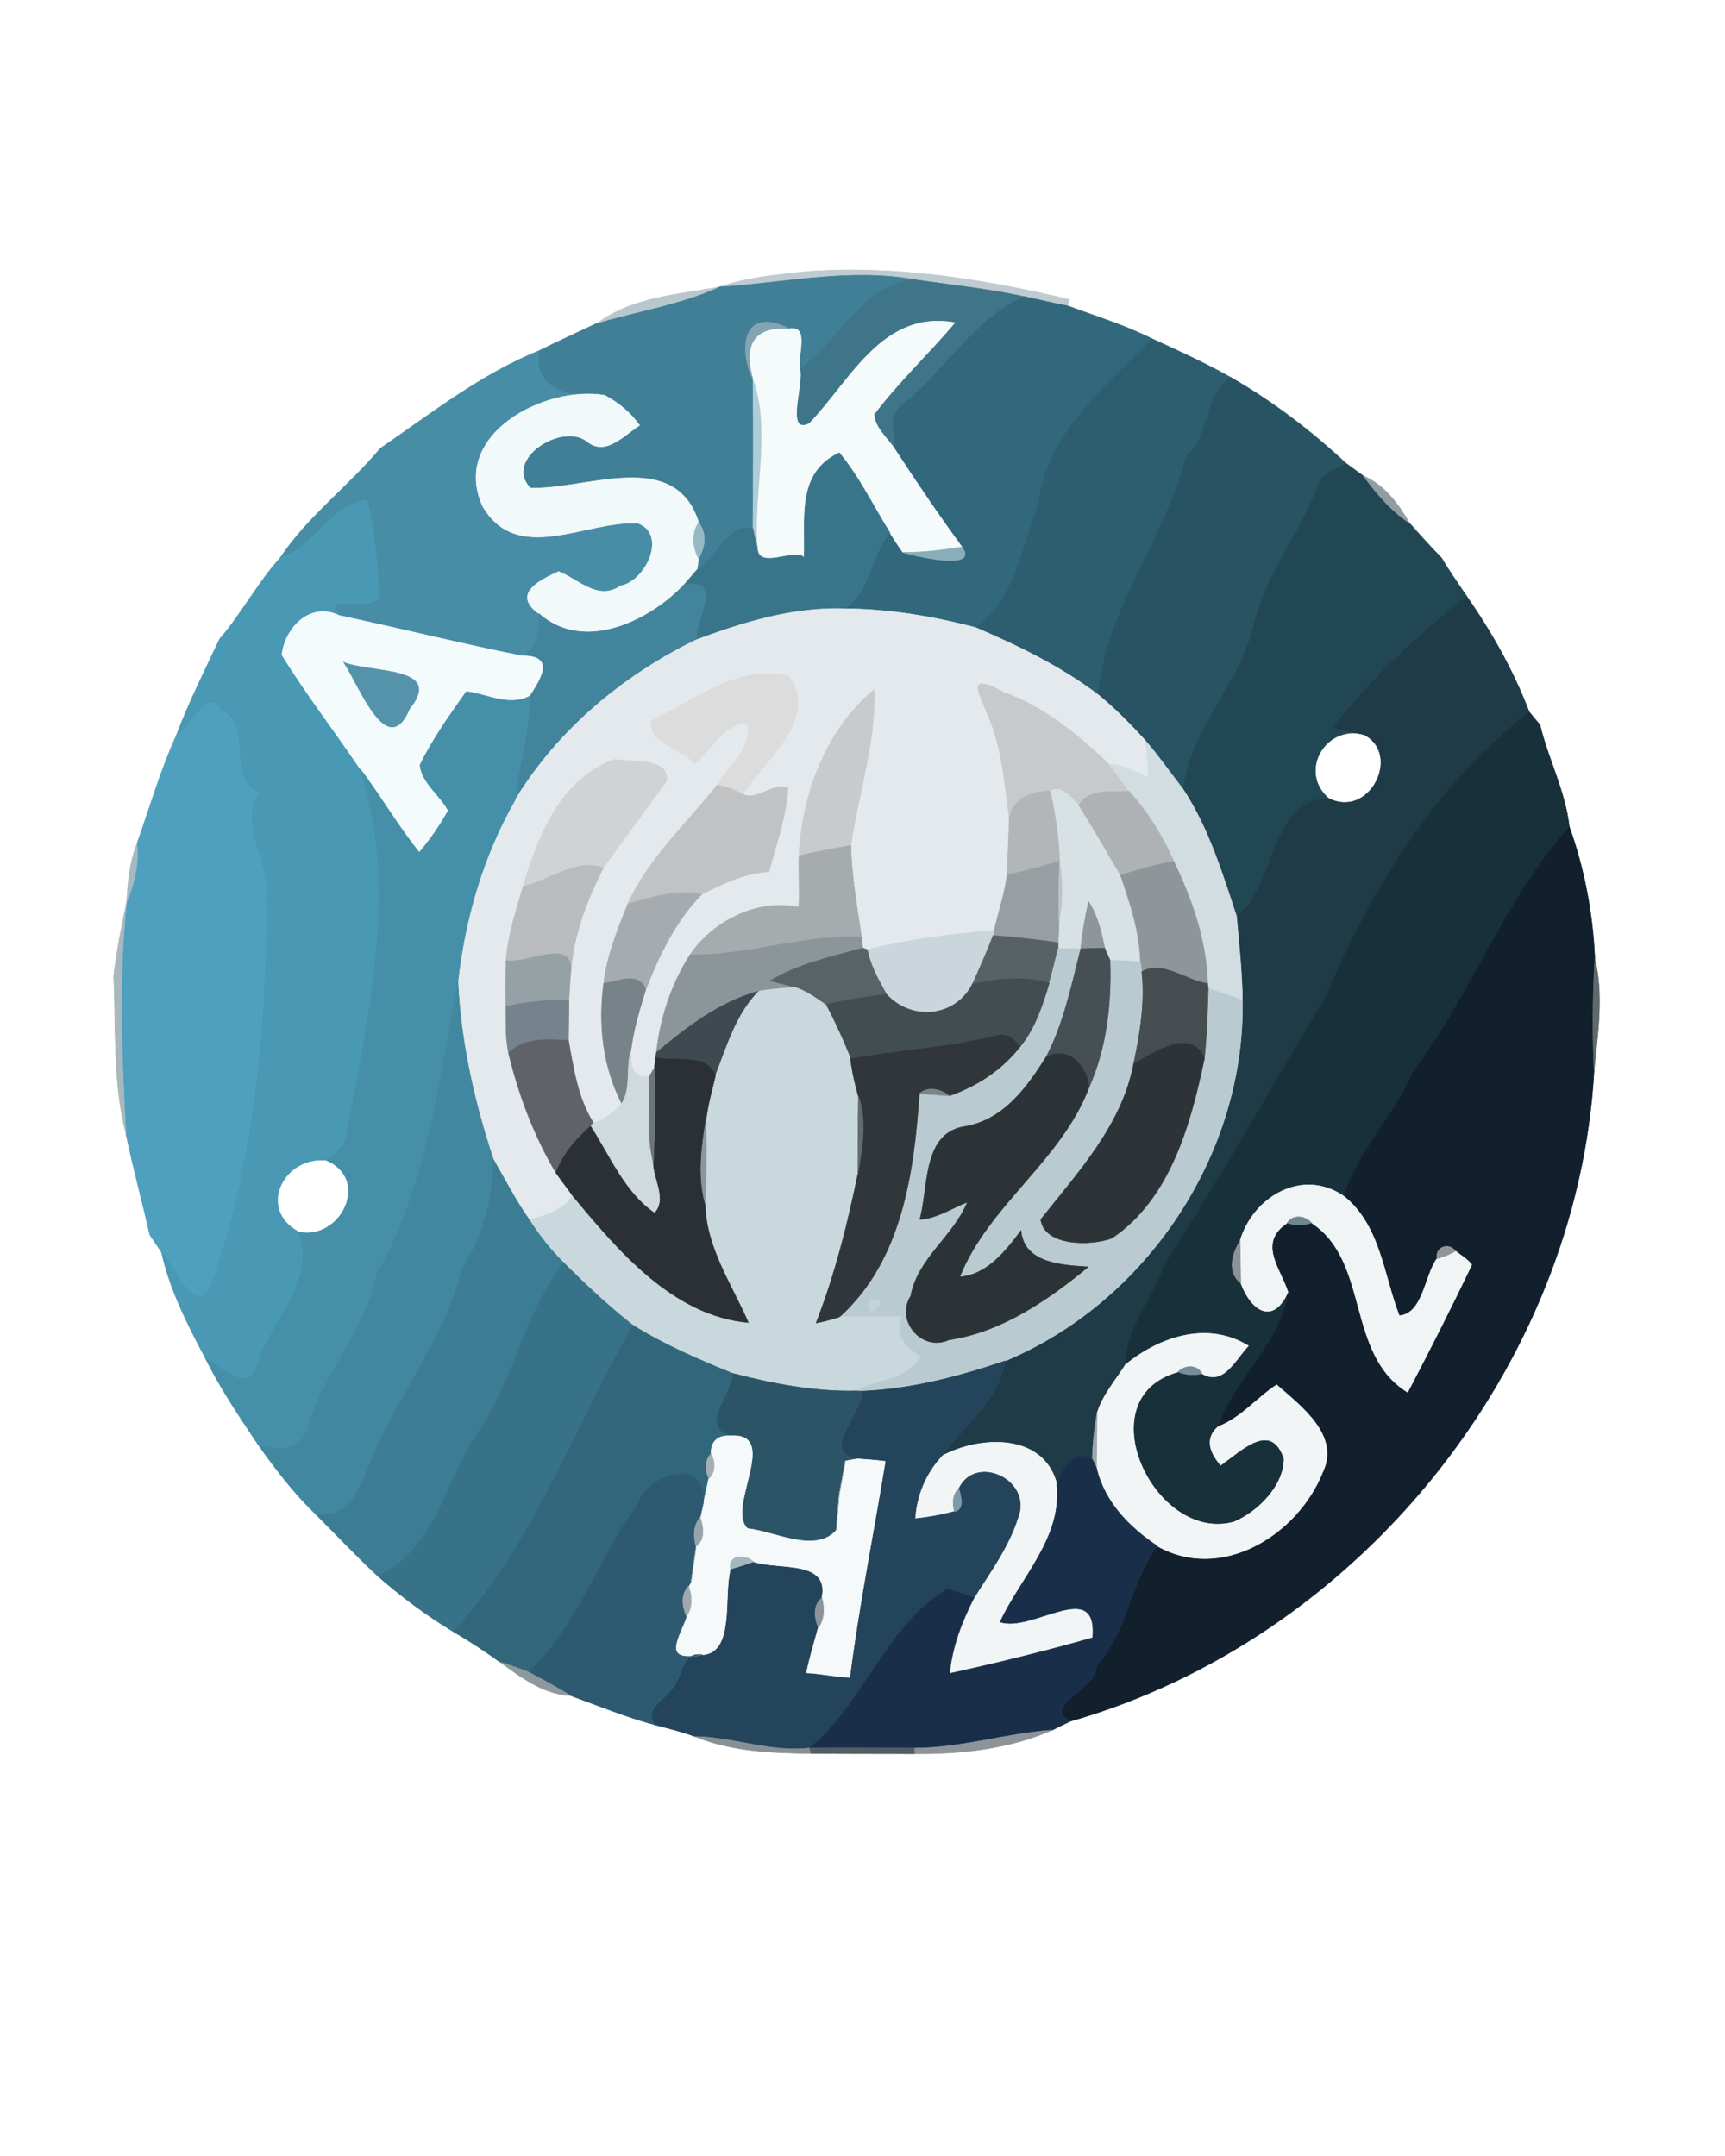 <?xml version="1.0" encoding="UTF-8" ?>
<!DOCTYPE svg PUBLIC "-//W3C//DTD SVG 1.1//EN" "http://www.w3.org/Graphics/SVG/1.1/DTD/svg11.dtd">
<svg width="300pt" height="375pt" viewBox="0 0 300 375" version="1.1" xmlns="http://www.w3.org/2000/svg">
<g id="#fdfdfdff">
</g>
<g id="#f3f4f4ff">
</g>
<g id="#becbd0ff">
<path fill="#becbd0" stroke="#becbd0" stroke-width="0.094" opacity="1.00" d=" M 140.21 47.24 C 155.61 46.07 171.00 48.54 185.95 52.08 L 185.69 53.20 C 183.15 52.75 180.66 52.10 178.14 51.59 C 171.89 50.24 165.53 49.58 159.21 48.66 C 147.77 46.56 136.40 49.25 124.99 49.92 C 129.91 48.26 135.08 47.75 140.21 47.24 Z" />
</g>
<g id="#407f96ff">
<path fill="#407f96" stroke="#407f96" stroke-width="0.094" opacity="1.00" d=" M 124.99 49.92 C 136.40 49.25 147.77 46.56 159.21 48.66 C 150.08 49.14 145.97 59.36 139.09 64.19 C 138.67 61.70 140.81 56.58 137.27 57.17 C 128.87 53.02 128.53 61.12 130.95 65.99 C 131.08 74.63 131.01 83.28 130.94 91.92 C 126.77 90.66 124.58 97.07 121.20 99.13 C 121.28 98.63 121.43 97.64 121.51 97.14 C 122.82 94.77 122.82 92.67 121.50 90.85 C 117.38 77.81 101.90 85.26 92.24 84.89 C 87.39 79.91 97.84 73.25 102.19 76.85 C 105.37 79.38 108.60 75.63 111.23 73.98 C 109.67 71.77 107.54 70.01 105.15 68.75 C 99.58 69.37 92.31 67.80 93.81 60.97 C 97.19 59.30 100.62 57.74 104.02 56.13 C 111.01 54.06 118.33 52.93 124.99 49.92 Z" />
</g>
<g id="#3f7588ff">
<path fill="#3f7588" stroke="#3f7588" stroke-width="0.094" opacity="1.00" d=" M 139.09 64.19 C 145.97 59.36 150.08 49.14 159.21 48.66 C 165.53 49.58 171.89 50.24 178.14 51.59 C 169.51 55.35 164.42 64.30 157.22 70.19 C 154.23 72.00 155.53 75.47 155.73 78.29 C 154.48 76.28 152.17 74.53 152.00 72.08 C 156.23 66.45 161.50 61.53 166.07 56.12 C 153.48 53.87 147.97 66.15 140.74 73.68 C 136.45 75.72 139.88 66.70 139.09 64.19 Z" />
</g>
<g id="#b8c7cdff">
<path fill="#b8c7cd" stroke="#b8c7cd" stroke-width="0.094" opacity="1.00" d=" M 104.02 56.13 C 110.00 51.69 117.92 51.23 124.99 49.92 C 118.33 52.93 111.01 54.06 104.02 56.13 Z" />
</g>
<g id="#32687cff">
<path fill="#32687c" stroke="#32687c" stroke-width="0.094" opacity="1.00" d=" M 157.22 70.19 C 164.42 64.30 169.51 55.35 178.14 51.59 C 180.66 52.10 183.15 52.75 185.69 53.20 C 190.59 55.01 195.62 56.55 200.31 58.90 C 192.30 67.33 181.92 75.30 180.62 87.63 C 177.73 95.03 176.53 104.23 169.67 109.15 C 162.22 107.20 154.57 105.92 146.86 105.88 C 151.58 102.80 151.31 96.25 154.81 92.74 C 155.53 93.87 156.25 95.00 157.04 96.08 C 158.34 96.53 170.52 99.55 167.30 95.14 C 163.28 89.63 159.44 84.00 155.73 78.29 C 155.53 75.47 154.23 72.00 157.22 70.19 Z" />
</g>
<g id="#eeeeeeff">
</g>
<g id="#f5fafbff">
<path fill="#f5fafb" stroke="#f5fafb" stroke-width="0.094" opacity="1.00" d=" M 140.74 73.68 C 147.97 66.15 153.48 53.87 166.07 56.12 C 161.50 61.53 156.23 66.45 152.00 72.08 C 152.17 74.53 154.48 76.28 155.73 78.29 C 159.44 84.00 163.28 89.63 167.30 95.14 C 163.90 95.66 160.49 96.11 157.04 96.08 C 156.25 95.00 155.53 93.87 154.81 92.74 C 151.89 88.07 149.48 83.02 145.96 78.76 C 138.49 82.30 140.12 90.16 139.86 96.99 C 138.38 95.20 131.78 99.30 131.71 95.27 C 130.90 85.69 134.15 75.14 130.95 65.99 C 129.17 59.86 131.20 56.65 137.27 57.17 C 140.81 56.58 138.67 61.70 139.09 64.19 C 139.88 66.70 136.45 75.72 140.74 73.68 Z" />
</g>
<g id="#83a4b0ff">
<path fill="#83a4b0" stroke="#83a4b0" stroke-width="0.094" opacity="1.00" d=" M 130.95 65.99 C 128.53 61.12 128.87 53.02 137.27 57.17 C 131.20 56.65 129.17 59.86 130.95 65.99 Z" />
</g>
<g id="#2c5e70ff">
<path fill="#2c5e70" stroke="#2c5e70" stroke-width="0.094" opacity="1.00" d=" M 200.31 58.90 C 204.93 61.02 209.57 63.12 214.00 65.62 C 209.30 68.63 210.51 75.65 206.33 79.28 C 202.61 93.69 192.25 105.95 190.99 120.84 C 184.49 115.91 177.13 112.36 169.67 109.15 C 176.53 104.23 177.73 95.03 180.62 87.63 C 181.92 75.30 192.30 67.33 200.31 58.90 Z" />
</g>
<g id="#488da6ff">
<path fill="#488da6" stroke="#488da6" stroke-width="0.094" opacity="1.00" d=" M 66.14 77.99 C 75.06 71.87 83.70 65.06 93.81 60.97 C 92.31 67.80 99.58 69.37 105.15 68.75 C 94.64 67.00 78.32 75.64 83.94 88.04 C 89.96 98.40 101.97 90.49 110.91 90.99 C 116.14 92.86 112.39 101.09 107.90 101.91 C 104.02 104.61 100.62 100.79 97.16 99.41 C 93.59 101.03 89.04 103.36 93.74 106.75 C 93.74 109.60 93.57 112.53 90.76 114.08 C 80.13 111.95 69.60 109.32 59.00 107.06 C 55.54 102.53 64.40 106.88 65.95 103.72 C 65.52 98.19 65.26 92.21 63.82 87.03 C 57.37 87.78 54.69 95.23 48.76 96.99 C 53.55 89.78 60.65 84.60 66.14 77.99 Z" />
</g>
<g id="#b0cdd7ff">
<path fill="#b0cdd7" stroke="#b0cdd7" stroke-width="0.094" opacity="1.00" d=" M 130.95 65.99 C 134.15 75.14 130.90 85.69 131.71 95.27 C 131.41 94.16 131.16 93.04 130.94 91.92 C 131.01 83.28 131.08 74.63 130.95 65.99 Z" />
</g>
<g id="#275363ff">
<path fill="#275363" stroke="#275363" stroke-width="0.094" opacity="1.00" d=" M 206.33 79.28 C 210.51 75.65 209.30 68.63 214.00 65.62 C 221.27 69.77 227.95 74.88 234.07 80.57 C 232.39 81.59 230.12 82.30 229.24 84.19 C 226.32 92.51 220.41 99.45 218.16 108.04 C 216.00 118.66 207.11 126.38 205.78 137.31 C 203.59 134.48 201.54 131.53 199.20 128.82 C 196.63 125.99 193.95 123.26 190.99 120.84 C 192.25 105.95 202.61 93.69 206.33 79.28 Z" />
</g>
<g id="#f2f9fbff">
<path fill="#f2f9fb" stroke="#f2f9fb" stroke-width="0.094" opacity="1.00" d=" M 83.94 88.04 C 78.32 75.64 94.64 67.00 105.15 68.75 C 107.54 70.01 109.67 71.77 111.23 73.98 C 108.60 75.63 105.37 79.38 102.19 76.85 C 97.84 73.25 87.39 79.91 92.24 84.89 C 101.90 85.26 117.38 77.81 121.50 90.85 C 120.28 92.78 120.41 95.18 121.51 97.14 C 121.43 97.64 121.28 98.63 121.20 99.13 C 120.44 100.02 119.67 100.91 118.89 101.80 C 112.78 108.18 101.44 113.57 93.74 106.75 C 89.04 103.36 93.59 101.03 97.16 99.41 C 100.62 100.79 104.02 104.61 107.90 101.91 C 112.39 101.09 116.14 92.86 110.91 90.99 C 101.97 90.49 89.96 98.40 83.94 88.04 Z" />
</g>
<g id="#e9e9e9ff">
</g>
<g id="#39758aff">
<path fill="#39758a" stroke="#39758a" stroke-width="0.094" opacity="1.00" d=" M 139.86 96.99 C 140.12 90.16 138.49 82.30 145.96 78.76 C 149.48 83.02 151.89 88.07 154.81 92.74 C 151.31 96.25 151.58 102.80 146.86 105.88 C 137.92 105.57 129.35 108.22 121.09 111.28 C 120.97 107.42 125.98 100.38 118.89 101.80 C 119.67 100.91 120.44 100.02 121.20 99.13 C 124.58 97.07 126.77 90.66 130.94 91.92 C 131.16 93.04 131.41 94.16 131.71 95.27 C 131.78 99.30 138.38 95.20 139.86 96.99 Z" />
</g>
<g id="#224754ff">
<path fill="#224754" stroke="#224754" stroke-width="0.094" opacity="1.00" d=" M 229.24 84.19 C 230.12 82.30 232.39 81.59 234.07 80.57 C 235.07 81.32 236.10 82.05 237.12 82.78 C 239.40 85.86 241.91 88.85 245.13 90.98 C 246.95 93.06 248.80 95.10 250.73 97.08 C 252.04 99.34 253.58 101.46 255.03 103.64 C 246.72 110.49 238.19 117.98 231.81 126.65 C 233.14 126.93 235.81 127.47 237.15 127.74 C 230.49 125.98 225.70 134.26 231.07 138.87 C 220.90 138.79 222.03 154.09 215.05 159.36 C 212.55 151.79 210.19 144.04 205.78 137.31 C 207.11 126.38 216.00 118.66 218.16 108.04 C 220.41 99.45 226.32 92.51 229.24 84.19 Z" />
</g>
<g id="#909ea2ff">
<path fill="#909ea2" stroke="#909ea2" stroke-width="0.094" opacity="1.00" d=" M 237.12 82.78 C 240.78 84.33 243.19 87.64 245.13 90.98 C 241.91 88.85 239.40 85.86 237.12 82.78 Z" />
</g>
<g id="#4998b4ff">
<path fill="#4998b4" stroke="#4998b4" stroke-width="0.094" opacity="1.00" d=" M 48.76 96.99 C 54.69 95.23 57.37 87.78 63.82 87.03 C 65.26 92.21 65.52 98.19 65.95 103.72 C 64.40 106.88 55.54 102.53 59.00 107.06 C 53.94 104.62 49.63 109.12 49.02 113.89 C 53.22 120.72 58.16 127.08 62.64 133.75 C 69.28 154.20 64.21 176.34 60.29 197.19 C 60.03 199.34 58.31 200.58 56.72 201.80 C 49.30 201.07 44.61 210.34 51.98 214.30 C 54.95 222.84 47.43 229.41 44.87 236.92 C 43.40 242.77 38.50 237.86 35.68 236.16 C 32.58 230.31 29.53 224.32 28.09 217.81 C 30.70 219.78 33.63 229.14 36.59 223.63 C 44.19 201.84 46.38 178.59 46.20 155.63 C 46.90 149.52 41.17 143.65 45.04 138.08 C 39.02 134.70 44.22 126.77 38.46 123.53 C 35.93 119.26 33.23 126.90 30.71 127.82 C 32.85 122.10 35.61 116.66 38.20 111.14 C 42.05 106.68 44.80 101.38 48.76 96.99 Z" />
</g>
<g id="#97b9c3ff">
<path fill="#97b9c3" stroke="#97b9c3" stroke-width="0.094" opacity="1.00" d=" M 121.50 90.85 C 122.82 92.67 122.82 94.77 121.51 97.14 C 120.41 95.18 120.28 92.78 121.50 90.85 Z" />
</g>
<g id="#8aaeb9ff">
<path fill="#8aaeb9" stroke="#8aaeb9" stroke-width="0.094" opacity="1.00" d=" M 167.30 95.14 C 170.52 99.55 158.34 96.53 157.04 96.08 C 160.49 96.11 163.90 95.66 167.30 95.14 Z" />
</g>
<g id="#e4e4e4ff">
</g>
<g id="#42849bff">
<path fill="#42849b" stroke="#42849b" stroke-width="0.094" opacity="1.00" d=" M 93.74 106.75 C 101.44 113.57 112.78 108.18 118.89 101.80 C 125.98 100.38 120.97 107.42 121.09 111.28 C 108.26 117.55 97.01 126.93 89.55 139.20 C 90.12 133.27 92.17 127.36 92.03 121.13 C 94.14 117.89 96.56 114.02 90.76 114.08 C 93.57 112.53 93.74 109.60 93.74 106.75 Z" />
</g>
<g id="#1e3b47ff">
<path fill="#1e3b47" stroke="#1e3b47" stroke-width="0.094" opacity="1.00" d=" M 231.81 126.65 C 238.19 117.98 246.72 110.49 255.03 103.64 C 259.40 109.92 263.20 116.65 265.94 123.82 C 249.49 136.74 238.45 154.56 230.47 173.58 C 221.16 188.94 212.48 204.54 202.71 219.57 C 200.72 225.52 195.56 231.35 195.76 237.33 C 194.04 240.09 191.77 242.61 190.81 245.77 C 190.31 248.39 190.07 251.10 189.95 253.78 C 186.97 251.85 184.48 255.57 183.80 258.11 C 181.50 249.24 170.47 249.65 163.75 253.27 C 167.54 248.01 173.55 243.90 174.81 236.71 C 199.42 226.44 216.54 200.71 216.08 173.99 C 216.02 169.08 215.48 164.23 215.05 159.36 C 222.03 154.09 220.90 138.79 231.07 138.87 C 238.32 142.51 243.83 131.05 237.15 127.74 C 235.81 127.47 233.14 126.93 231.81 126.65 Z" />
</g>
<g id="#f4fbfcff">
<path fill="#f4fbfc" stroke="#f4fbfc" stroke-width="0.094" opacity="1.00" d=" M 49.02 113.89 C 49.63 109.12 53.94 104.62 59.00 107.06 C 69.60 109.32 80.13 111.95 90.76 114.08 C 96.56 114.02 94.14 117.89 92.03 121.13 C 88.48 122.94 84.70 120.73 81.11 120.29 C 78.22 124.39 75.22 128.55 73.04 133.09 C 73.38 136.19 76.51 138.27 77.96 140.98 C 76.54 143.58 74.82 146.01 72.92 148.27 C 69.18 143.65 66.23 138.48 62.64 133.75 C 58.16 127.08 53.22 120.72 49.02 113.89 M 59.78 115.20 C 62.57 119.41 67.39 132.42 71.25 123.24 C 77.27 115.83 64.59 117.13 59.78 115.20 Z" />
</g>
<g id="#e3e9ecff">
<path fill="#e3e9ec" stroke="#e3e9ec" stroke-width="0.094" opacity="1.00" d=" M 121.09 111.28 C 129.35 108.22 137.92 105.57 146.86 105.88 C 154.57 105.92 162.22 107.20 169.67 109.15 C 177.13 112.36 184.49 115.91 190.99 120.84 C 193.95 123.26 196.63 125.99 199.20 128.82 C 199.52 130.93 199.71 133.05 199.67 135.19 C 197.44 134.32 195.37 132.95 192.89 132.94 C 187.50 127.82 181.66 122.96 174.58 120.43 C 167.41 116.49 170.81 121.33 171.45 123.61 C 174.25 129.41 174.62 135.91 175.52 142.18 C 175.44 145.50 175.26 148.83 175.14 152.16 C 174.73 155.45 173.64 158.60 172.91 161.82 C 165.48 162.46 158.09 163.35 150.85 165.18 L 150.05 164.90 C 149.99 164.42 149.89 163.46 149.83 162.98 C 149.08 157.68 148.08 152.40 147.98 147.03 C 149.30 138.00 152.33 129.15 152.05 119.93 C 143.61 126.96 139.46 138.10 138.96 148.87 C 138.86 151.83 139.08 154.82 138.92 157.79 C 131.83 156.25 123.94 160.19 120.02 166.06 C 116.74 171.16 114.84 177.06 114.15 183.07 L 114.03 183.91 C 113.98 184.37 113.86 185.29 113.80 185.75 C 113.58 186.12 113.13 186.87 112.91 187.24 C 109.86 187.71 109.71 185.17 109.71 182.79 C 110.15 179.13 111.24 175.59 112.32 172.08 C 114.67 166.10 117.48 160.22 122.03 155.54 C 125.73 153.71 129.50 151.84 133.73 151.63 C 134.99 146.79 136.79 141.98 137.04 136.95 C 134.25 136.23 131.65 139.29 129.15 138.15 C 132.97 132.37 142.43 125.07 137.27 117.67 C 128.72 115.32 120.71 121.77 113.25 125.40 C 112.66 129.25 118.65 130.29 120.83 132.83 C 123.85 130.59 125.65 125.59 130.01 125.93 C 130.75 130.29 126.72 133.13 124.75 136.52 C 119.41 143.27 112.77 149.26 109.18 157.22 C 107.41 161.68 105.54 166.24 104.99 171.05 C 104.03 178.27 104.85 185.46 108.12 191.94 C 106.74 193.41 105.20 194.76 103.22 195.33 C 100.49 191.03 99.75 185.90 98.87 180.98 C 98.89 179.22 98.93 175.69 98.95 173.93 C 99.03 172.34 99.13 170.76 99.25 169.19 C 99.72 162.73 102.03 156.63 104.95 150.92 C 108.57 145.87 112.29 140.89 115.92 135.85 C 116.61 131.61 109.06 132.62 106.98 132.08 C 97.68 135.23 93.53 145.40 90.99 154.14 C 89.78 158.39 88.31 162.64 88.01 167.08 C 87.93 169.74 87.91 172.40 87.97 175.06 C 88.03 177.74 87.87 180.48 88.44 183.13 C 90.19 190.40 92.87 197.55 96.69 203.99 C 97.61 205.32 98.61 206.59 99.54 207.90 C 98.09 210.58 94.80 211.37 92.08 212.20 C 89.70 208.85 87.85 205.18 85.79 201.64 C 82.47 191.60 80.15 181.32 79.64 170.73 C 80.87 159.69 84.02 148.88 89.55 139.20 C 97.01 126.93 108.26 117.55 121.09 111.28 Z" />
</g>
<g id="#e2e3e3ff">
</g>
<g id="#5493aaff">
<path fill="#5493aa" stroke="#5493aa" stroke-width="0.094" opacity="1.00" d=" M 59.78 115.20 C 64.59 117.13 77.27 115.83 71.25 123.24 C 67.39 132.42 62.57 119.41 59.78 115.20 Z" />
</g>
<g id="#dcdcdcff">
<path fill="#dcdcdc" stroke="#dcdcdc" stroke-width="0.094" opacity="1.00" d=" M 113.25 125.40 C 120.71 121.77 128.72 115.32 137.27 117.67 C 142.43 125.07 132.97 132.37 129.15 138.15 C 127.80 137.32 126.28 136.87 124.75 136.52 C 126.72 133.13 130.75 130.29 130.01 125.93 C 125.65 125.59 123.85 130.59 120.83 132.83 C 118.65 130.29 112.66 129.25 113.25 125.40 Z" />
</g>
<g id="#458fa8ff">
<path fill="#458fa8" stroke="#458fa8" stroke-width="0.094" opacity="1.00" d=" M 81.11 120.29 C 84.70 120.73 88.48 122.94 92.03 121.13 C 92.17 127.36 90.12 133.27 89.55 139.20 C 84.02 148.88 80.87 159.69 79.64 170.73 C 76.33 187.79 74.24 206.36 65.55 221.44 C 63.68 231.29 56.08 238.86 53.45 248.58 C 52.17 252.45 48.02 252.36 44.82 251.17 C 41.57 246.30 38.27 241.43 35.68 236.16 C 38.50 237.86 43.40 242.77 44.87 236.92 C 47.43 229.41 54.95 222.84 51.98 214.30 C 59.32 215.81 64.56 205.08 56.72 201.80 C 58.31 200.58 60.03 199.34 60.29 197.19 C 64.21 176.34 69.28 154.20 62.64 133.75 C 66.23 138.48 69.18 143.65 72.92 148.27 C 74.82 146.01 76.54 143.58 77.96 140.98 C 76.51 138.27 73.38 136.19 73.04 133.09 C 75.22 128.55 78.22 124.39 81.11 120.29 Z" />
</g>
<g id="#c9cacbff">
<path fill="#c9cacb" stroke="#c9cacb" stroke-width="0.094" opacity="1.00" d=" M 138.96 148.87 C 139.46 138.10 143.61 126.96 152.05 119.93 C 152.33 129.15 149.30 138.00 147.98 147.03 C 144.97 147.61 141.92 148.07 138.96 148.87 Z" />
</g>
<g id="#c8c9caff">
<path fill="#c8c9ca" stroke="#c8c9ca" stroke-width="0.094" opacity="1.00" d=" M 171.45 123.61 C 170.81 121.33 167.41 116.49 174.58 120.43 C 181.66 122.96 187.50 127.82 192.89 132.94 C 194.06 134.47 195.22 136.02 196.34 137.59 C 193.22 137.87 189.45 137.04 187.60 140.06 C 186.18 138.76 184.88 136.51 182.65 137.56 C 179.51 137.65 176.26 138.72 175.52 142.18 C 174.62 135.91 174.25 129.41 171.45 123.61 Z" />
</g>
<g id="#4ea0beff">
<path fill="#4ea0be" stroke="#4ea0be" stroke-width="0.094" opacity="1.00" d=" M 30.71 127.82 C 33.23 126.90 35.93 119.26 38.46 123.53 C 44.22 126.77 39.02 134.70 45.04 138.08 C 41.17 143.65 46.90 149.52 46.20 155.63 C 46.38 178.59 44.19 201.84 36.59 223.63 C 33.63 229.14 30.70 219.78 28.09 217.81 C 27.42 216.81 26.73 215.82 26.07 214.81 C 24.71 208.93 23.14 203.09 21.90 197.19 C 21.16 183.77 20.59 170.37 22.01 156.99 C 23.37 153.72 24.17 150.29 23.82 146.75 C 26.06 140.42 27.92 133.94 30.71 127.82 Z" />
</g>
<g id="#18303aff">
<path fill="#18303a" stroke="#18303a" stroke-width="0.094" opacity="1.00" d=" M 230.47 173.58 C 238.45 154.56 249.49 136.74 265.94 123.82 C 266.56 124.58 267.19 125.33 267.83 126.09 C 269.26 132.07 272.22 137.58 272.92 143.78 C 261.62 156.39 255.83 173.09 245.61 186.62 C 242.39 194.20 236.13 200.15 233.71 208.06 C 226.47 203.08 217.90 208.20 215.66 215.84 C 214.18 218.14 213.45 221.39 215.79 223.18 C 217.80 228.40 221.55 230.26 223.99 224.75 C 222.98 233.31 214.69 239.77 211.88 248.12 C 209.44 250.23 210.46 252.70 212.30 254.85 C 215.94 252.24 221.11 247.07 223.32 253.73 C 223.29 258.37 218.92 262.89 214.61 264.72 C 200.80 268.52 188.70 243.11 204.86 238.63 C 206.23 239.15 207.63 239.25 209.07 238.93 C 212.79 241.14 214.88 236.39 217.12 234.09 C 210.01 229.72 201.77 232.49 195.76 237.33 C 195.56 231.35 200.72 225.52 202.71 219.57 C 212.48 204.54 221.16 188.94 230.47 173.58 Z" />
</g>
<g id="#bcbec0ff">
</g>
<g id="#e5e8e9ff">
</g>
<g id="#d2dde1ff">
<path fill="#d2dde1" stroke="#d2dde1" stroke-width="0.094" opacity="1.00" d=" M 199.20 128.82 C 201.54 131.53 203.59 134.48 205.78 137.31 C 210.19 144.04 212.55 151.79 215.05 159.36 C 215.48 164.23 216.02 169.08 216.08 173.99 C 214.12 173.22 212.12 172.56 210.13 171.92 L 210.02 171.07 C 209.84 163.59 207.32 156.45 204.11 149.78 C 202.18 145.35 199.56 141.19 196.34 137.59 C 195.22 136.02 194.06 134.47 192.89 132.94 C 195.37 132.95 197.44 134.32 199.67 135.19 C 199.71 133.05 199.52 130.93 199.20 128.82 Z" />
</g>
<g id="#d1d2d3ff">
<path fill="#d1d2d3" stroke="#d1d2d3" stroke-width="0.094" opacity="1.00" d=" M 106.98 132.08 C 109.06 132.62 116.61 131.61 115.92 135.85 C 112.29 140.89 108.57 145.87 104.95 150.92 C 100.03 149.18 95.66 153.19 90.99 154.14 C 93.53 145.40 97.68 135.23 106.98 132.08 Z" />
</g>
<g id="#c0c2c3ff">
<path fill="#c0c2c3" stroke="#c0c2c3" stroke-width="0.094" opacity="1.00" d=" M 109.18 157.22 C 112.77 149.26 119.41 143.27 124.75 136.52 C 126.28 136.87 127.80 137.32 129.15 138.15 C 131.65 139.29 134.25 136.23 137.04 136.95 C 136.79 141.98 134.99 146.79 133.73 151.63 C 129.50 151.84 125.73 153.71 122.03 155.54 C 117.61 154.64 113.37 156.09 109.18 157.22 Z" />
</g>
<g id="#d8e1e3ff">
<path fill="#d8e1e3" stroke="#d8e1e3" stroke-width="0.094" opacity="1.00" d=" M 182.65 137.56 C 184.88 136.51 186.18 138.76 187.60 140.06 C 190.15 144.04 192.48 148.15 194.87 152.23 C 196.53 157.09 198.22 162.08 198.33 167.26 C 196.57 167.16 194.81 167.08 193.05 167.01 C 192.82 166.48 192.36 165.43 192.12 164.90 C 191.56 162.09 190.88 159.25 189.32 156.81 C 188.73 159.52 188.21 162.25 187.96 165.01 C 186.65 165.00 185.34 164.99 184.03 164.98 L 184.04 163.98 C 184.08 162.72 184.13 161.47 184.19 160.23 C 184.82 156.74 184.85 153.25 184.27 149.76 C 184.17 145.63 183.51 141.58 182.65 137.56 Z" />
</g>
<g id="#b2b6b8ff">
<path fill="#b2b6b8" stroke="#b2b6b8" stroke-width="0.094" opacity="1.00" d=" M 175.52 142.18 C 176.26 138.72 179.51 137.65 182.65 137.56 C 183.51 141.58 184.17 145.63 184.27 149.76 C 181.26 150.71 178.21 151.49 175.14 152.16 C 175.26 148.83 175.44 145.50 175.52 142.18 Z" />
</g>
<g id="#aeb2b4ff">
<path fill="#aeb2b4" stroke="#aeb2b4" stroke-width="0.094" opacity="1.00" d=" M 187.60 140.06 C 189.45 137.04 193.22 137.87 196.34 137.59 C 199.56 141.19 202.18 145.35 204.11 149.78 C 200.98 150.42 197.90 151.26 194.87 152.23 C 192.48 148.15 190.15 144.04 187.60 140.06 Z" />
</g>
<g id="#11202cff">
<path fill="#11202c" stroke="#11202c" stroke-width="0.094" opacity="1.00" d=" M 245.61 186.62 C 255.83 173.09 261.62 156.39 272.92 143.78 C 275.55 151.15 277.02 158.89 277.36 166.70 C 276.99 173.20 276.93 179.73 277.23 186.24 C 274.24 238.10 235.95 285.12 186.15 299.38 C 180.88 296.75 191.14 293.57 190.67 289.76 C 196.11 283.60 196.52 275.40 201.23 268.88 C 212.44 275.26 225.73 266.93 230.04 256.03 C 233.05 249.62 226.33 244.66 222.02 240.86 C 218.56 243.16 215.83 246.61 211.88 248.12 C 214.69 239.77 222.98 233.31 223.99 224.75 C 222.76 220.68 218.57 216.26 223.86 212.71 C 225.27 213.17 226.68 213.17 228.10 212.70 C 238.33 219.42 234.02 235.51 244.81 242.16 C 248.65 234.83 252.39 227.45 255.96 219.99 C 255.22 218.98 254.09 218.38 253.15 217.61 C 251.96 216.02 249.57 216.88 249.91 218.92 C 247.73 221.96 247.50 228.52 243.35 228.85 C 240.60 221.76 240.06 213.13 233.71 208.06 C 236.13 200.15 242.39 194.20 245.61 186.62 Z" />
</g>
<g id="#a5b9c0ff">
<path fill="#a5b9c0" stroke="#a5b9c0" stroke-width="0.094" opacity="1.00" d=" M 22.01 156.99 C 22.25 153.52 22.51 150.01 23.82 146.75 C 24.17 150.29 23.37 153.72 22.01 156.99 Z" />
</g>
<g id="#a6abaeff">
<path fill="#a6abae" stroke="#a6abae" stroke-width="0.094" opacity="1.00" d=" M 138.96 148.87 C 141.92 148.07 144.97 147.61 147.98 147.03 C 148.08 152.40 149.08 157.68 149.83 162.98 C 139.76 162.48 130.10 166.26 120.02 166.06 C 123.94 160.19 131.83 156.25 138.92 157.79 C 139.08 154.82 138.86 151.83 138.96 148.87 Z" />
</g>
<g id="#b9bcbeff">
<path fill="#b9bcbe" stroke="#b9bcbe" stroke-width="0.094" opacity="1.00" d=" M 90.99 154.14 C 95.66 153.19 100.03 149.18 104.95 150.92 C 102.03 156.63 99.72 162.73 99.25 169.19 C 99.96 162.87 91.69 167.71 88.01 167.08 C 88.31 162.64 89.78 158.39 90.99 154.14 Z" />
</g>
<g id="#989fa2ff">
<path fill="#989fa2" stroke="#989fa2" stroke-width="0.094" opacity="1.00" d=" M 175.14 152.16 C 178.21 151.49 181.26 150.71 184.27 149.76 C 184.16 153.24 184.07 156.74 184.19 160.23 C 184.13 161.47 184.08 162.72 184.04 163.98 C 180.28 163.39 176.51 163.02 172.73 162.70 L 172.91 161.82 C 173.64 158.60 174.73 155.45 175.14 152.16 Z" />
</g>
<g id="#bec5c8ff">
<path fill="#bec5c8" stroke="#bec5c8" stroke-width="0.094" opacity="1.00" d=" M 184.27 149.76 C 184.85 153.25 184.82 156.74 184.19 160.23 C 184.07 156.74 184.16 153.24 184.27 149.76 Z" />
</g>
<g id="#8e9699ff">
<path fill="#8e9699" stroke="#8e9699" stroke-width="0.094" opacity="1.00" d=" M 194.87 152.23 C 197.90 151.26 200.98 150.42 204.11 149.78 C 207.32 156.45 209.84 163.59 210.02 171.07 C 206.24 170.56 202.19 166.92 198.57 169.02 C 198.51 168.58 198.39 167.70 198.33 167.26 C 198.22 162.08 196.53 157.09 194.87 152.23 Z" />
<path fill="#8e9699" stroke="#8e9699" stroke-width="0.094" opacity="1.00" d=" M 189.32 156.81 C 190.88 159.25 191.56 162.09 192.12 164.90 C 190.73 164.93 189.34 164.97 187.96 165.01 C 188.21 162.25 188.73 159.52 189.32 156.81 Z" />
</g>
<g id="#a5abaeff">
<path fill="#a5abae" stroke="#a5abae" stroke-width="0.094" opacity="1.00" d=" M 109.18 157.22 C 113.37 156.09 117.61 154.64 122.03 155.54 C 117.48 160.22 114.67 166.10 112.32 172.08 C 110.97 168.86 107.51 170.73 104.99 171.05 C 105.54 166.24 107.41 161.68 109.18 157.22 Z" />
</g>
<g id="#a9b8bdff">
<path fill="#a9b8bd" stroke="#a9b8bd" stroke-width="0.094" opacity="1.00" d=" M 19.76 169.75 C 20.31 165.46 21.09 161.21 22.01 156.99 C 20.59 170.37 21.16 183.77 21.90 197.19 C 19.59 188.21 20.20 178.92 19.76 169.75 Z" />
</g>
<g id="#cad6dbff">
<path fill="#cad6db" stroke="#cad6db" stroke-width="0.094" opacity="1.00" d=" M 150.85 165.18 C 158.09 163.35 165.48 162.46 172.91 161.82 L 172.73 162.70 C 171.63 165.55 170.40 168.35 169.13 171.14 C 166.10 177.10 158.38 177.61 154.14 172.90 C 152.82 170.43 151.35 167.98 150.85 165.18 Z" />
</g>
<g id="#8c9599ff">
<path fill="#8c9599" stroke="#8c9599" stroke-width="0.094" opacity="1.00" d=" M 120.02 166.06 C 130.10 166.26 139.76 162.48 149.83 162.98 C 149.89 163.46 149.99 164.42 150.05 164.90 C 144.54 166.40 138.85 167.64 133.90 170.60 C 135.35 170.96 136.81 171.27 138.24 171.73 C 136.15 171.88 134.06 172.05 131.99 172.38 C 125.28 174.17 119.45 178.64 114.15 183.07 C 114.84 177.06 116.74 171.16 120.02 166.06 Z" />
</g>
<g id="#586264ff">
<path fill="#586264" stroke="#586264" stroke-width="0.094" opacity="1.00" d=" M 169.13 171.14 C 170.40 168.35 171.63 165.55 172.73 162.70 C 176.51 163.02 180.28 163.39 184.04 163.98 L 184.03 164.98 C 183.55 166.99 183.07 169.00 182.48 170.99 C 178.06 169.64 173.54 170.28 169.13 171.14 Z" />
</g>
<g id="#596367ff">
<path fill="#596367" stroke="#596367" stroke-width="0.094" opacity="1.00" d=" M 133.90 170.60 C 138.85 167.64 144.54 166.40 150.05 164.90 L 150.85 165.18 C 151.35 167.98 152.82 170.43 154.14 172.90 C 150.63 173.48 147.06 173.77 143.64 174.80 C 141.93 173.64 140.24 172.35 138.24 171.73 C 136.81 171.27 135.35 170.96 133.90 170.60 Z" />
</g>
<g id="#b9cbd1ff">
<path fill="#b9cbd1" stroke="#b9cbd1" stroke-width="0.094" opacity="1.00" d=" M 184.03 164.98 C 185.34 164.99 186.65 165.00 187.96 165.01 C 186.35 171.41 185.01 177.95 181.94 183.85 C 178.60 189.14 174.59 194.71 167.98 195.90 C 160.39 196.94 161.55 206.29 159.98 212.10 C 162.98 211.90 165.52 210.14 168.25 209.09 C 165.80 215.05 159.58 218.90 158.39 225.43 C 155.67 229.74 160.40 235.18 165.03 233.04 C 174.19 231.70 182.29 226.10 189.27 220.35 C 184.90 220.05 178.09 219.84 177.56 214.05 C 174.90 217.61 171.68 221.73 166.91 222.10 C 171.90 209.62 184.55 201.88 189.39 189.16 C 192.46 182.20 193.32 174.55 193.05 167.01 C 194.81 167.08 196.57 167.16 198.33 167.26 C 198.39 167.70 198.51 168.58 198.57 169.02 C 199.18 174.42 198.25 179.79 197.15 185.06 C 195.14 195.70 187.47 203.93 181.01 212.11 C 181.62 216.75 189.69 216.74 193.37 215.36 C 203.53 208.52 207.05 195.54 209.46 184.14 C 209.88 180.08 210.01 176.00 210.13 171.92 C 212.12 172.56 214.12 173.22 216.08 173.99 C 216.54 200.71 199.42 226.44 174.81 236.71 C 166.75 239.44 158.45 241.63 149.90 241.97 L 148.80 241.92 C 152.31 239.68 157.08 240.37 160.06 236.01 C 157.51 234.29 155.32 232.28 156.79 229.01 C 154.09 229.02 148.70 229.04 146.00 229.05 C 157.01 219.16 158.94 203.62 159.89 190.23 C 161.20 190.32 163.81 190.50 165.12 190.59 C 169.94 188.91 174.28 186.06 177.43 182.02 C 180.03 178.85 181.32 174.86 182.48 170.99 C 183.07 169.00 183.55 166.99 184.03 164.98 M 151.16 226.16 C 150.16 230.80 155.80 225.16 151.16 226.16 Z" />
</g>
<g id="#464f53ff">
<path fill="#464f53" stroke="#464f53" stroke-width="0.094" opacity="1.00" d=" M 187.96 165.01 C 189.34 164.97 190.73 164.93 192.12 164.90 C 192.36 165.43 192.82 166.48 193.05 167.01 C 193.32 174.55 192.46 182.20 189.39 189.16 C 189.14 185.43 185.76 181.77 181.94 183.85 C 185.01 177.95 186.35 171.41 187.96 165.01 Z" />
</g>
<g id="#96a1a6ff">
<path fill="#96a1a6" stroke="#96a1a6" stroke-width="0.094" opacity="1.00" d=" M 88.01 167.08 C 91.69 167.71 99.96 162.87 99.25 169.19 C 99.13 170.76 99.03 172.34 98.95 173.93 C 95.25 173.92 91.57 174.21 87.97 175.06 C 87.91 172.40 87.93 169.74 88.01 167.08 Z" />
</g>
<g id="#60696bff">
<path fill="#60696b" stroke="#60696b" stroke-width="0.094" opacity="1.00" d=" M 277.36 166.70 C 278.92 173.10 277.88 179.79 277.23 186.24 C 276.93 179.73 276.99 173.20 277.36 166.70 Z" />
</g>
<g id="#454d51ff">
<path fill="#454d51" stroke="#454d51" stroke-width="0.094" opacity="1.00" d=" M 198.57 169.02 C 202.19 166.92 206.24 170.56 210.02 171.07 L 210.13 171.92 C 210.01 176.00 209.88 180.08 209.46 184.14 C 207.37 178.52 200.56 183.11 197.15 185.06 C 198.25 179.79 199.18 174.42 198.57 169.02 Z" />
</g>
<g id="#dadcddff">
</g>
<g id="#788289ff">
<path fill="#788289" stroke="#788289" stroke-width="0.094" opacity="1.00" d=" M 104.99 171.05 C 107.51 170.73 110.97 168.86 112.32 172.08 C 111.24 175.59 110.15 179.13 109.71 182.79 C 108.84 185.66 109.82 189.34 108.12 191.94 C 104.85 185.46 104.03 178.27 104.99 171.05 Z" />
</g>
<g id="#424d51ff">
<path fill="#424d51" stroke="#424d51" stroke-width="0.094" opacity="1.00" d=" M 169.13 171.14 C 173.54 170.28 178.06 169.64 182.48 170.99 C 181.32 174.86 180.03 178.85 177.43 182.02 C 176.37 180.72 174.95 179.47 173.14 180.17 C 164.84 182.19 156.30 182.67 147.91 184.16 C 146.67 180.96 145.21 177.85 143.64 174.80 C 147.06 173.77 150.63 173.48 154.14 172.90 C 158.38 177.61 166.10 177.10 169.13 171.14 Z" />
</g>
<g id="#41879fff">
<path fill="#41879f" stroke="#41879f" stroke-width="0.094" opacity="1.00" d=" M 65.55 221.44 C 74.24 206.36 76.33 187.79 79.64 170.73 C 80.15 181.32 82.47 191.60 85.79 201.64 C 85.77 208.26 84.09 214.77 80.46 220.45 C 77.21 233.14 68.43 243.65 63.77 255.87 C 62.17 259.99 59.91 264.32 54.81 263.28 C 51.03 259.63 47.85 255.44 44.82 251.17 C 48.02 252.36 52.17 252.45 53.45 248.58 C 56.08 238.86 63.68 231.29 65.55 221.44 Z" />
</g>
<g id="#3f4a50ff">
<path fill="#3f4a50" stroke="#3f4a50" stroke-width="0.094" opacity="1.00" d=" M 114.15 183.07 C 119.45 178.64 125.28 174.17 131.99 172.38 C 128.02 176.41 126.42 182.01 124.41 187.16 C 123.20 183.05 117.36 184.73 114.03 183.91 L 114.15 183.07 Z" />
</g>
<g id="#c9d8ddff">
<path fill="#c9d8dd" stroke="#c9d8dd" stroke-width="0.094" opacity="1.00" d=" M 131.99 172.38 C 134.06 172.05 136.15 171.88 138.24 171.73 C 140.24 172.35 141.93 173.64 143.64 174.80 C 145.21 177.85 146.67 180.96 147.91 184.16 C 148.18 186.38 148.69 188.56 149.29 190.71 C 149.20 195.21 149.20 199.72 149.19 204.23 C 147.40 213.01 145.19 221.74 141.94 230.11 C 143.32 229.86 144.67 229.48 146.00 229.05 C 148.70 229.04 154.09 229.02 156.79 229.01 C 155.32 232.28 157.51 234.29 160.06 236.01 C 157.08 240.37 152.31 239.68 148.80 241.92 C 141.55 242.08 134.39 240.67 127.40 238.87 C 121.43 236.45 115.52 233.90 110.04 230.48 C 105.77 227.13 101.83 223.42 98.00 219.60 C 95.75 217.37 93.77 214.88 92.08 212.20 C 94.80 211.37 98.09 210.58 99.54 207.90 C 107.41 217.40 117.00 228.86 130.14 230.03 C 127.19 223.25 122.78 217.02 122.62 209.29 C 122.85 204.44 122.93 199.60 122.78 194.75 C 123.12 192.18 123.80 189.68 124.41 187.16 C 126.42 182.01 128.02 176.41 131.99 172.38 Z" />
</g>
<g id="#75848cff">
<path fill="#75848c" stroke="#75848c" stroke-width="0.094" opacity="1.00" d=" M 87.97 175.06 C 91.57 174.21 95.25 173.92 98.95 173.93 C 98.93 175.69 98.89 179.22 98.87 180.98 C 95.22 180.71 91.26 180.44 88.44 183.13 C 87.87 180.48 88.03 177.74 87.97 175.06 Z" />
</g>
<g id="#30363aff">
<path fill="#30363a" stroke="#30363a" stroke-width="0.094" opacity="1.00" d=" M 147.91 184.16 C 156.30 182.67 164.84 182.19 173.14 180.17 C 174.95 179.47 176.37 180.72 177.43 182.02 C 174.28 186.06 169.94 188.91 165.12 190.59 C 163.68 189.49 161.38 188.84 159.89 190.23 C 158.94 203.62 157.01 219.16 146.00 229.05 C 144.67 229.48 143.32 229.86 141.94 230.11 C 145.19 221.74 147.40 213.01 149.19 204.23 C 149.92 199.80 150.81 195.07 149.29 190.71 C 148.69 188.56 148.18 186.38 147.91 184.16 Z" />
</g>
<g id="#616269ff">
<path fill="#616269" stroke="#616269" stroke-width="0.094" opacity="1.00" d=" M 88.44 183.13 C 91.26 180.44 95.22 180.71 98.87 180.98 C 99.75 185.90 100.49 191.03 103.22 195.33 L 102.70 195.87 C 100.17 198.14 97.86 200.75 96.69 203.99 C 92.87 197.55 90.19 190.40 88.44 183.13 Z" />
</g>
<g id="#2d3337ff">
<path fill="#2d3337" stroke="#2d3337" stroke-width="0.094" opacity="1.00" d=" M 197.15 185.06 C 200.56 183.11 207.37 178.52 209.46 184.14 C 207.05 195.54 203.53 208.52 193.37 215.36 C 189.69 216.74 181.62 216.75 181.01 212.11 C 187.47 203.93 195.14 195.70 197.15 185.06 Z" />
</g>
<g id="#cfdaddff">
<path fill="#cfdadd" stroke="#cfdadd" stroke-width="0.094" opacity="1.00" d=" M 108.12 191.94 C 109.82 189.34 108.84 185.66 109.71 182.79 C 109.71 185.17 109.86 187.71 112.91 187.24 C 113.09 192.24 112.39 197.38 113.63 202.29 C 113.69 205.12 116.09 208.61 113.85 211.01 C 108.62 207.42 106.07 201.13 102.70 195.87 L 103.22 195.33 C 105.20 194.76 106.74 193.41 108.12 191.94 Z" />
</g>
<g id="#2c3337ff">
<path fill="#2c3337" stroke="#2c3337" stroke-width="0.094" opacity="1.00" d=" M 181.94 183.85 C 185.76 181.77 189.14 185.43 189.39 189.16 C 184.55 201.88 171.90 209.62 166.91 222.10 C 171.68 221.73 174.90 217.61 177.56 214.05 C 178.09 219.84 184.90 220.05 189.27 220.35 C 182.29 226.10 174.19 231.70 165.03 233.04 C 160.40 235.18 155.67 229.74 158.39 225.43 C 159.58 218.90 165.80 215.05 168.25 209.09 C 165.52 210.14 162.98 211.90 159.98 212.10 C 161.55 206.29 160.39 196.94 167.98 195.90 C 174.59 194.71 178.60 189.14 181.94 183.85 Z" />
</g>
<g id="#2b3034ff">
<path fill="#2b3034" stroke="#2b3034" stroke-width="0.094" opacity="1.00" d=" M 114.03 183.91 C 117.36 184.73 123.20 183.05 124.41 187.16 C 123.80 189.68 123.12 192.18 122.78 194.75 C 122.01 199.53 121.34 204.54 122.62 209.29 C 122.78 217.02 127.19 223.25 130.14 230.03 C 117.00 228.86 107.41 217.40 99.54 207.90 C 98.61 206.59 97.61 205.32 96.69 203.99 C 97.86 200.75 100.17 198.14 102.70 195.87 C 106.07 201.13 108.62 207.42 113.85 211.01 C 116.09 208.61 113.69 205.12 113.63 202.29 C 113.82 196.77 114.17 191.26 113.80 185.75 C 113.86 185.29 113.98 184.37 114.03 183.91 Z" />
</g>
<g id="#6e7578ff">
<path fill="#6e7578" stroke="#6e7578" stroke-width="0.094" opacity="1.00" d=" M 112.91 187.24 C 113.13 186.87 113.58 186.12 113.80 185.75 C 114.17 191.26 113.82 196.77 113.63 202.29 C 112.39 197.38 113.09 192.24 112.91 187.24 Z" />
</g>
<g id="#7a8489ff">
<path fill="#7a8489" stroke="#7a8489" stroke-width="0.094" opacity="1.00" d=" M 159.89 190.23 C 161.38 188.84 163.68 189.49 165.12 190.59 C 163.81 190.50 161.20 190.32 159.89 190.23 Z" />
</g>
<g id="#626c6fff">
<path fill="#626c6f" stroke="#626c6f" stroke-width="0.094" opacity="1.00" d=" M 149.29 190.71 C 150.81 195.07 149.92 199.80 149.19 204.23 C 149.20 199.72 149.20 195.21 149.29 190.71 Z" />
</g>
<g id="#8c959aff">
<path fill="#8c959a" stroke="#8c959a" stroke-width="0.094" opacity="1.00" d=" M 122.62 209.29 C 121.34 204.54 122.01 199.53 122.78 194.75 C 122.93 199.60 122.85 204.44 122.62 209.29 Z" />
</g>
<g id="#e9f0f2ff">
</g>
<g id="#3c7d94ff">
<path fill="#3c7d94" stroke="#3c7d94" stroke-width="0.094" opacity="1.00" d=" M 80.46 220.45 C 84.09 214.77 85.77 208.26 85.79 201.64 C 87.85 205.18 89.70 208.85 92.08 212.20 C 93.77 214.88 95.75 217.37 98.00 219.60 C 90.86 228.65 89.14 241.58 81.87 250.86 C 77.41 258.99 74.81 270.15 65.64 274.08 C 61.92 270.59 58.42 266.87 54.81 263.28 C 59.91 264.32 62.17 259.99 63.77 255.87 C 68.43 243.65 77.21 233.14 80.46 220.45 Z" />
</g>
<g id="#f1f4f5ff">
<path fill="#f1f4f5" stroke="#f1f4f5" stroke-width="0.094" opacity="1.00" d=" M 215.66 215.84 C 217.90 208.20 226.47 203.08 233.71 208.06 C 240.06 213.13 240.60 221.76 243.35 228.85 C 247.50 228.52 247.73 221.96 249.91 218.92 C 251.04 218.62 252.12 218.18 253.15 217.61 C 254.09 218.38 255.22 218.98 255.96 219.99 C 252.39 227.45 248.65 234.83 244.81 242.16 C 234.02 235.51 238.33 219.42 228.10 212.70 C 227.03 211.44 224.82 211.18 223.86 212.71 C 218.57 216.26 222.76 220.68 223.99 224.75 C 221.55 230.26 217.80 228.40 215.79 223.18 C 215.76 221.35 215.69 217.67 215.66 215.84 Z" />
</g>
<g id="#708790ff">
<path fill="#708790" stroke="#708790" stroke-width="0.094" opacity="1.00" d=" M 223.86 212.71 C 224.82 211.18 227.03 211.44 228.10 212.70 C 226.68 213.17 225.27 213.17 223.86 212.71 Z" />
</g>
<g id="#8a9399ff">
<path fill="#8a9399" stroke="#8a9399" stroke-width="0.094" opacity="1.00" d=" M 215.79 223.18 C 213.45 221.39 214.18 218.14 215.66 215.84 C 215.69 217.67 215.76 221.35 215.79 223.18 Z" />
</g>
<g id="#939699ff">
<path fill="#939699" stroke="#939699" stroke-width="0.094" opacity="1.00" d=" M 249.91 218.92 C 249.57 216.88 251.96 216.02 253.15 217.61 C 252.12 218.18 251.04 218.62 249.91 218.92 Z" />
</g>
<g id="#387288ff">
<path fill="#387288" stroke="#387288" stroke-width="0.094" opacity="1.00" d=" M 81.87 250.86 C 89.14 241.58 90.86 228.65 98.00 219.60 C 101.83 223.42 105.77 227.13 110.04 230.48 C 99.86 248.25 92.82 268.49 78.87 283.82 C 74.18 280.99 69.75 277.69 65.64 274.08 C 74.81 270.15 77.41 258.99 81.87 250.86 Z" />
</g>
<g id="#c2d3daff">
<path fill="#c2d3da" stroke="#c2d3da" stroke-width="0.094" opacity="1.00" d=" M 151.16 226.16 C 155.80 225.16 150.16 230.80 151.16 226.16 Z" />
</g>
<g id="#32667bff">
<path fill="#32667b" stroke="#32667b" stroke-width="0.094" opacity="1.00" d=" M 78.87 283.82 C 92.82 268.49 99.86 248.25 110.04 230.48 C 115.52 233.90 121.43 236.45 127.40 238.87 C 127.40 242.67 121.48 248.04 127.12 249.73 C 124.93 249.61 123.62 250.60 123.66 252.86 C 122.54 254.04 122.62 255.74 123.27 257.14 C 122.98 258.51 122.69 259.89 122.36 261.25 C 122.93 253.25 112.62 256.13 110.82 261.80 C 103.93 271.03 100.49 283.07 91.88 290.81 C 90.23 290.17 88.57 289.59 86.89 289.04 C 84.30 287.18 81.63 285.42 78.87 283.82 Z" />
</g>
<g id="#f2f5f6ff">
<path fill="#f2f5f6" stroke="#f2f5f6" stroke-width="0.094" opacity="1.00" d=" M 195.76 237.33 C 201.77 232.49 210.01 229.72 217.12 234.09 C 214.88 236.39 212.79 241.14 209.07 238.93 C 208.18 237.30 206.03 237.38 204.86 238.63 C 188.70 243.11 200.80 268.52 214.61 264.72 C 218.92 262.89 223.29 258.37 223.32 253.73 C 221.11 247.07 215.94 252.24 212.30 254.85 C 210.46 252.70 209.44 250.23 211.88 248.12 C 215.83 246.61 218.56 243.16 222.02 240.86 C 226.33 244.66 233.05 249.62 230.04 256.03 C 225.73 266.93 212.44 275.26 201.23 268.88 C 196.33 265.58 192.06 261.25 190.69 255.30 C 190.71 252.10 190.79 248.95 190.81 245.77 C 191.77 242.61 194.04 240.09 195.76 237.33 Z" />
<path fill="#f2f5f6" stroke="#f2f5f6" stroke-width="0.094" opacity="1.00" d=" M 163.75 253.27 C 170.47 249.65 181.50 249.24 183.80 258.11 C 184.84 267.44 177.59 274.26 173.94 282.11 C 179.57 284.02 190.93 274.21 190.04 284.86 C 181.81 287.20 173.49 289.25 165.14 291.08 C 165.60 286.42 167.27 282.07 169.38 277.94 C 172.19 273.47 175.44 269.05 177.02 264.02 C 179.66 257.46 169.68 252.76 166.75 258.94 C 165.59 259.92 165.66 261.55 165.96 262.90 C 163.72 263.51 161.44 263.93 159.12 264.15 C 159.41 260.03 160.97 256.28 163.75 253.27 Z" />
</g>
<g id="#23445bff">
<path fill="#23445b" stroke="#23445b" stroke-width="0.094" opacity="1.00" d=" M 149.90 241.97 C 158.45 241.63 166.75 239.44 174.81 236.71 C 173.55 243.90 167.54 248.01 163.75 253.27 C 160.97 256.28 159.41 260.03 159.12 264.15 C 161.44 263.93 163.72 263.51 165.96 262.90 C 167.85 262.62 167.12 260.15 166.75 258.94 C 169.68 252.76 179.66 257.46 177.02 264.02 C 175.44 269.05 172.19 273.47 169.38 277.94 C 167.87 277.32 166.34 276.78 164.75 276.41 C 154.05 282.68 150.26 296.41 140.78 304.04 C 133.99 304.84 127.58 302.13 120.87 302.04 C 118.59 301.19 116.23 300.62 113.89 300.01 C 111.80 297.31 115.53 295.79 116.81 293.80 C 118.80 291.74 118.33 287.26 122.17 287.82 C 127.82 287.43 125.77 277.67 127.03 272.92 C 128.39 272.55 129.72 272.10 131.05 271.64 C 135.40 273.08 144.32 271.22 142.94 277.92 C 141.34 279.22 141.63 281.39 142.31 283.10 C 141.60 285.72 140.80 288.31 140.25 290.97 C 142.73 291.07 145.27 291.67 147.78 291.75 C 149.39 279.16 151.92 266.70 153.96 254.18 C 152.36 253.97 150.75 253.86 149.15 253.74 C 142.30 252.56 150.02 246.04 149.90 241.97 Z" />
</g>
<g id="#778d98ff">
<path fill="#778d98" stroke="#778d98" stroke-width="0.094" opacity="1.00" d=" M 204.86 238.63 C 206.03 237.38 208.18 237.30 209.07 238.93 C 207.63 239.25 206.23 239.15 204.86 238.63 Z" />
</g>
<g id="#2c5467ff">
<path fill="#2c5467" stroke="#2c5467" stroke-width="0.094" opacity="1.00" d=" M 127.40 238.87 C 134.39 240.67 141.55 242.08 148.80 241.92 L 149.90 241.97 C 150.02 246.04 142.30 252.56 149.15 253.74 C 148.62 253.83 147.56 254.02 147.03 254.11 C 146.76 255.57 146.23 258.50 145.96 259.96 C 145.83 261.52 145.57 264.64 145.44 266.20 C 141.72 270.24 134.90 266.42 130.02 265.87 C 126.14 262.40 135.76 249.23 127.12 249.73 C 121.48 248.04 127.40 242.67 127.40 238.87 Z" />
</g>
<g id="#9fa7abff">
<path fill="#9fa7ab" stroke="#9fa7ab" stroke-width="0.094" opacity="1.00" d=" M 189.95 253.78 C 190.07 251.10 190.31 248.39 190.81 245.77 C 190.79 248.95 190.71 252.10 190.69 255.30 C 190.51 254.92 190.14 254.16 189.95 253.78 Z" />
</g>
<g id="#f5f9f9ff">
<path fill="#f5f9f9" stroke="#f5f9f9" stroke-width="0.094" opacity="1.00" d=" M 123.66 252.86 C 123.62 250.60 124.93 249.61 127.12 249.73 C 135.76 249.23 126.14 262.40 130.02 265.87 C 134.90 266.42 141.72 270.24 145.44 266.20 C 145.57 264.64 145.83 261.52 145.96 259.96 C 146.23 258.50 146.76 255.57 147.03 254.11 C 147.56 254.02 148.62 253.83 149.15 253.74 C 150.75 253.86 152.36 253.97 153.96 254.18 C 151.92 266.70 149.39 279.16 147.78 291.75 C 145.27 291.67 142.73 291.07 140.25 290.97 C 140.80 288.31 141.60 285.72 142.31 283.10 C 143.44 281.59 143.37 279.65 142.94 277.92 C 144.32 271.22 135.40 273.08 131.05 271.64 C 129.68 270.29 126.57 270.36 127.03 272.92 C 125.77 277.67 127.82 287.43 122.17 287.82 C 114.60 289.37 118.32 284.54 119.39 281.13 C 120.49 279.57 120.37 277.60 119.76 275.88 L 120.16 275.17 C 120.38 273.62 120.82 270.53 121.04 268.98 C 122.68 267.76 122.34 265.60 121.76 263.92 C 121.91 263.25 122.21 261.92 122.36 261.25 C 122.69 259.89 122.98 258.51 123.27 257.14 C 124.51 256.01 124.38 254.23 123.66 252.86 Z" />
</g>
<g id="#a3afb4ff">
<path fill="#a3afb4" stroke="#a3afb4" stroke-width="0.094" opacity="1.00" d=" M 123.27 257.14 C 122.62 255.74 122.54 254.04 123.66 252.86 C 124.38 254.23 124.51 256.01 123.27 257.14 Z" />
</g>
<g id="#192f49ff">
<path fill="#192f49" stroke="#192f49" stroke-width="0.094" opacity="1.00" d=" M 183.80 258.11 C 184.48 255.57 186.97 251.85 189.95 253.78 C 190.14 254.16 190.51 254.92 190.69 255.30 C 192.06 261.25 196.33 265.58 201.23 268.88 C 196.52 275.40 196.11 283.60 190.67 289.76 C 191.14 293.57 180.88 296.75 186.15 299.38 C 185.10 299.88 184.04 300.39 183.00 300.92 C 174.94 301.50 167.14 304.05 159.01 304.06 C 152.93 304.01 146.86 303.93 140.78 304.04 C 150.26 296.41 154.05 282.68 164.75 276.41 C 166.34 276.78 167.87 277.32 169.38 277.94 C 167.27 282.07 165.60 286.42 165.14 291.08 C 173.49 289.25 181.81 287.20 190.04 284.86 C 190.93 274.21 179.57 284.02 173.94 282.11 C 177.59 274.26 184.84 267.44 183.80 258.11 Z" />
</g>
<g id="#8b959bff">
<path fill="#8b959b" stroke="#8b959b" stroke-width="0.094" opacity="1.00" d=" M 145.96 259.96 C 146.23 258.50 146.76 255.57 147.03 254.11 C 146.76 255.57 146.23 258.50 145.96 259.96 Z" />
</g>
<g id="#2d5a71ff">
<path fill="#2d5a71" stroke="#2d5a71" stroke-width="0.094" opacity="1.00" d=" M 110.82 261.80 C 112.62 256.13 122.93 253.25 122.36 261.25 C 122.21 261.92 121.91 263.25 121.76 263.92 C 120.55 265.34 120.58 267.27 121.04 268.98 C 120.82 270.53 120.38 273.62 120.16 275.17 L 119.76 275.88 C 118.37 277.33 118.64 279.43 119.39 281.13 C 118.32 284.54 114.60 289.37 122.17 287.82 C 118.33 287.26 118.80 291.74 116.81 293.80 C 115.53 295.79 111.80 297.31 113.89 300.01 C 108.88 298.66 104.08 296.67 99.20 294.91 C 96.81 293.46 94.36 292.10 91.88 290.81 C 100.49 283.07 103.93 271.03 110.82 261.80 Z" />
</g>
<g id="#8099a8ff">
<path fill="#8099a8" stroke="#8099a8" stroke-width="0.094" opacity="1.00" d=" M 165.96 262.90 C 165.66 261.55 165.59 259.92 166.75 258.94 C 167.12 260.15 167.85 262.62 165.96 262.90 Z" />
</g>
<g id="#8f9aa2ff">
<path fill="#8f9aa2" stroke="#8f9aa2" stroke-width="0.094" opacity="1.00" d=" M 145.44 266.20 C 145.57 264.64 145.83 261.52 145.96 259.96 C 145.83 261.52 145.57 264.64 145.44 266.20 Z" />
</g>
<g id="#98a4abff">
<path fill="#98a4ab" stroke="#98a4ab" stroke-width="0.094" opacity="1.00" d=" M 121.04 268.98 C 120.58 267.27 120.55 265.34 121.76 263.92 C 122.34 265.60 122.68 267.76 121.04 268.98 Z" />
</g>
<g id="#98a1a7ff">
<path fill="#98a1a7" stroke="#98a1a7" stroke-width="0.094" opacity="1.00" d=" M 120.16 275.17 C 120.38 273.62 120.82 270.53 121.04 268.98 C 120.82 270.53 120.38 273.62 120.16 275.17 Z" />
</g>
<g id="#a5b7bfff">
<path fill="#a5b7bf" stroke="#a5b7bf" stroke-width="0.094" opacity="1.00" d=" M 127.03 272.92 C 126.57 270.36 129.68 270.29 131.05 271.64 C 129.72 272.10 128.39 272.55 127.03 272.92 Z" />
</g>
<g id="#9fa9b0ff">
<path fill="#9fa9b0" stroke="#9fa9b0" stroke-width="0.094" opacity="1.00" d=" M 119.39 281.13 C 118.64 279.43 118.37 277.33 119.76 275.88 C 120.37 277.60 120.49 279.57 119.39 281.13 Z" />
</g>
<g id="#8c9499ff">
<path fill="#8c9499" stroke="#8c9499" stroke-width="0.094" opacity="1.00" d=" M 142.31 283.10 C 141.63 281.39 141.34 279.22 142.94 277.92 C 143.37 279.65 143.44 281.59 142.31 283.10 Z" />
</g>
<g id="#8d999eff">
<path fill="#8d999e" stroke="#8d999e" stroke-width="0.094" opacity="1.00" d=" M 86.89 289.04 C 88.57 289.59 90.23 290.17 91.88 290.81 C 94.36 292.10 96.81 293.46 99.20 294.91 C 94.47 294.72 90.57 291.69 86.89 289.04 Z" />
</g>
<g id="#8d9398ff">
<path fill="#8d9398" stroke="#8d9398" stroke-width="0.094" opacity="1.00" d=" M 159.01 304.06 C 167.14 304.05 174.94 301.50 183.00 300.92 C 175.54 304.21 167.09 305.12 159.00 305.04 L 159.01 304.06 Z" />
</g>
<g id="#889096ff">
<path fill="#889096" stroke="#889096" stroke-width="0.094" opacity="1.00" d=" M 120.87 302.04 C 127.58 302.13 133.99 304.84 140.78 304.04 L 141.09 305.00 C 134.30 304.91 127.22 304.66 120.87 302.04 Z" />
</g>
<g id="#525d66ff">
<path fill="#525d66" stroke="#525d66" stroke-width="0.094" opacity="1.00" d=" M 140.78 304.04 C 146.86 303.93 152.93 304.01 159.01 304.06 L 159.00 305.04 C 153.03 305.05 147.06 305.01 141.09 305.00 L 140.78 304.04 Z" />
</g>
</svg>
